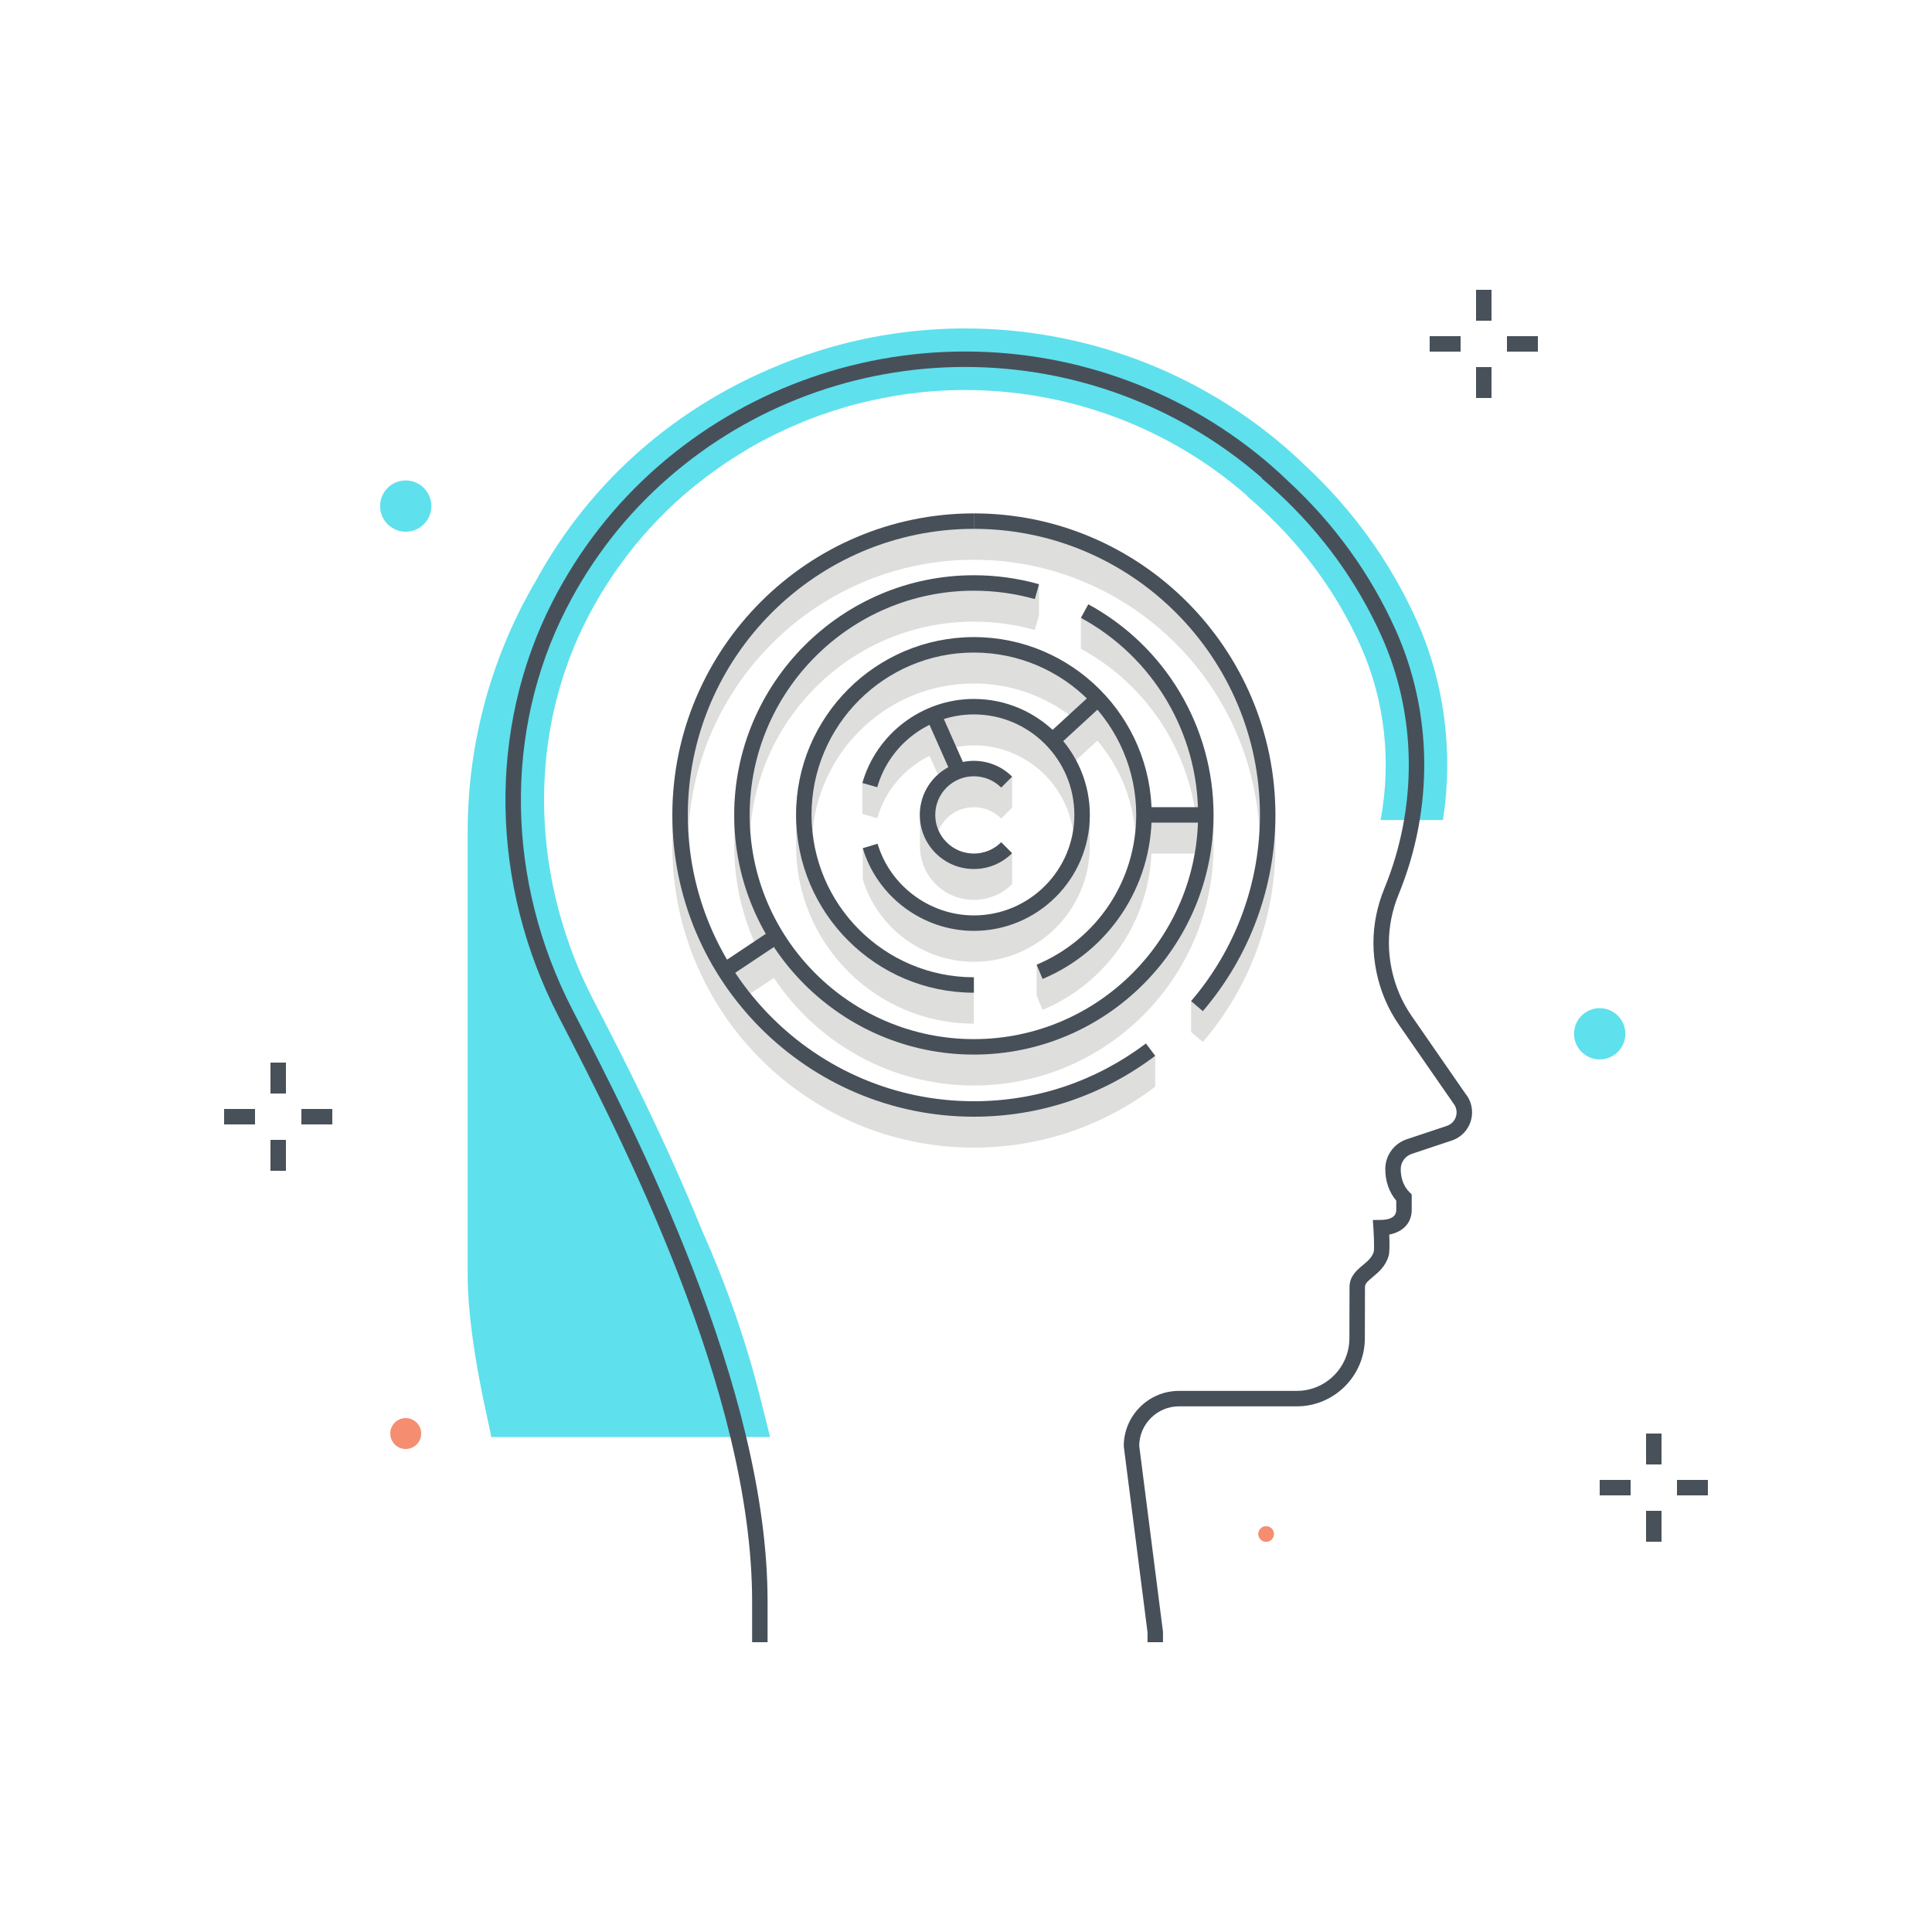 <svg xmlns="http://www.w3.org/2000/svg" width="250" height="250" viewBox="0 0 250 250">
  <g fill="none" fill-rule="evenodd">
    <path fill="#DEDEDD" d="M165.024,106.083 C165.029,105.906 165.036,105.729 165.036,105.551 C165.036,84.019 147.533,66.501 126.018,66.501 C104.505,66.501 87.002,84.019 87.002,105.551 C87.002,105.719 87.009,105.885 87.015,106.052 C87.012,106.219 87.002,106.384 87.002,106.552 C87.002,106.708 87.009,106.863 87.014,107.018 C87.009,107.173 87.002,107.327 87.002,107.484 C87.002,107.495 87.003,107.506 87.003,107.518 C87.003,107.53 87.002,107.541 87.002,107.553 C87.002,107.709 87.009,107.863 87.014,108.018 C87.009,108.173 87.002,108.328 87.002,108.484 C87.002,108.652 87.012,108.817 87.015,108.984 C87.009,109.151 87.002,109.317 87.002,109.485 C87.002,130.999 104.505,148.502 126.018,148.502 C134.536,148.502 142.651,145.778 149.486,140.624 L149.486,136.691 L148.283,135.094 C141.797,139.984 134.098,142.568 126.018,142.568 C114.311,142.568 103.878,137.088 97.092,128.575 L100.146,126.539 C105.702,134.922 115.223,140.464 126.018,140.464 C143.119,140.464 157.032,126.551 157.032,109.451 C157.032,109.307 157.024,109.166 157.018,109.023 C157.021,108.832 157.032,108.642 157.032,108.45 C157.032,108.317 157.024,108.185 157.019,108.052 C157.024,107.875 157.032,107.697 157.032,107.518 C157.032,107.508 157.031,107.499 157.031,107.489 C157.031,107.476 157.032,107.463 157.032,107.449 C157.032,107.316 157.024,107.184 157.019,107.052 C157.024,106.874 157.032,106.697 157.032,106.518 C157.032,106.375 157.02,106.234 157.018,106.091 C157.023,105.9 157.032,105.71 157.032,105.517 C157.032,94.147 150.822,83.703 140.827,78.261 L139.87,80.018 L139.87,83.952 C147.752,88.242 153.098,95.861 154.587,104.517 L149.002,104.517 C148.476,92.293 138.371,82.509 126.018,82.509 C113.332,82.509 103.011,92.83 103.011,105.517 C103.011,105.685 103.019,105.851 103.023,106.018 C103.02,106.185 103.011,106.35 103.011,106.518 C103.011,106.674 103.018,106.828 103.022,106.984 C103.018,107.139 103.011,107.293 103.011,107.449 C103.011,107.461 103.011,107.472 103.011,107.484 C103.011,107.495 103.011,107.507 103.011,107.518 C103.011,107.675 103.018,107.829 103.022,107.984 C103.018,108.139 103.011,108.294 103.011,108.45 C103.011,108.618 103.02,108.783 103.023,108.95 C103.019,109.117 103.011,109.283 103.011,109.451 C103.011,122.138 113.332,132.459 126.018,132.459 L126.018,126.526 C115.102,126.526 106.154,118.143 105.155,107.484 C106.154,96.825 115.102,88.442 126.018,88.442 C130.645,88.442 134.905,89.971 138.376,92.52 L136.196,94.524 C133.518,92.044 129.948,90.513 126.018,90.513 C119.353,90.513 113.421,94.984 111.591,101.385 L111.591,105.319 L113.514,105.868 C114.541,102.275 117.065,99.393 120.282,97.801 L121.384,100.286 C121.278,100.378 121.17,100.467 121.069,100.568 C119.591,102.046 118.93,104.024 119.054,105.962 C119.028,106.296 119.033,106.629 119.054,106.963 C119.052,106.985 119.053,107.007 119.052,107.029 C119.043,107.181 119.038,107.332 119.038,107.484 C119.038,107.636 119.043,107.787 119.052,107.939 C119.053,107.961 119.052,107.983 119.054,108.005 C119.033,108.339 119.028,108.673 119.054,109.006 C118.93,110.944 119.591,112.922 121.069,114.4 C122.434,115.765 124.226,116.448 126.019,116.447 C127.811,116.447 129.604,115.765 130.969,114.401 L130.969,110.467 L129.555,109.053 C127.605,111.003 124.432,111.002 122.483,109.053 C122.02,108.59 121.68,108.053 121.437,107.484 C121.68,106.915 122.02,106.379 122.483,105.915 C123.428,104.971 124.683,104.451 126.019,104.451 C127.354,104.451 128.61,104.971 129.555,105.915 L130.969,104.501 L130.969,100.568 C129.646,99.246 127.889,98.518 126.019,98.518 C125.536,98.518 125.06,98.568 124.597,98.664 L123.72,96.686 C124.471,96.546 125.235,96.447 126.018,96.447 C132.519,96.447 137.899,101.246 138.852,107.484 C137.899,113.722 132.519,118.522 126.018,118.522 C120.314,118.522 115.19,114.709 113.557,109.25 L111.641,109.823 L111.641,113.756 C113.525,120.055 119.437,124.455 126.018,124.455 C134.292,124.455 141.023,117.724 141.023,109.451 C141.023,109.271 141.009,109.095 141,108.917 C141.004,108.761 141.023,108.608 141.023,108.45 C141.023,108.283 141.009,108.119 141.001,107.954 C141.01,107.809 141.023,107.665 141.023,107.518 C141.023,107.505 141.022,107.492 141.022,107.479 C141.022,107.469 141.023,107.459 141.023,107.449 C141.023,107.301 141.01,107.157 141.004,107.01 C141.003,106.99 141.002,106.969 141.001,106.949 C141.01,106.806 141.023,106.663 141.023,106.518 C141.023,106.326 141.009,106.138 141.001,105.949 C141.01,105.805 141.023,105.663 141.023,105.517 C141.023,102.942 140.359,100.523 139.21,98.404 L141.996,95.844 C144.742,99.063 146.505,103.122 146.903,107.572 C146.159,115.216 141.328,121.883 134.139,124.9 L134.139,128.833 L134.912,130.678 C143.178,127.21 148.608,119.341 148.99,110.451 L154.588,110.451 C152.238,124.104 140.333,134.53 126.018,134.53 C110.683,134.53 98.104,122.58 97.088,107.516 C98.104,92.416 110.683,80.438 126.018,80.438 C128.698,80.438 131.352,80.803 133.907,81.523 L134.45,79.598 L134.45,75.665 C131.719,74.895 128.882,74.505 126.018,74.505 C108.918,74.505 95.006,88.432 95.006,105.551 C95.006,105.696 95.014,105.84 95.02,105.983 C95.017,106.173 95.006,106.361 95.006,106.552 C95.006,106.687 95.013,106.82 95.019,106.954 C95.014,107.13 95.006,107.306 95.006,107.484 C95.006,107.494 95.007,107.505 95.007,107.515 C95.007,107.528 95.006,107.54 95.006,107.553 C95.006,107.688 95.013,107.821 95.019,107.955 C95.014,108.131 95.006,108.307 95.006,108.484 C95.006,108.638 95.017,108.788 95.02,108.941 C95.014,109.122 95.006,109.302 95.006,109.485 C95.006,113.896 95.946,118.087 97.62,121.887 L94.087,124.242 C91.152,119.248 89.384,113.503 89.084,107.376 C90.182,87.926 106.316,72.434 126.018,72.434 C145.788,72.434 161.965,88.032 162.964,107.576 C162.519,115.665 159.431,123.422 154.128,129.606 L154.128,133.539 L155.645,134.841 C161.701,127.781 165.036,118.776 165.036,109.485 C165.036,109.327 165.029,109.171 165.024,109.015 C165.026,108.838 165.036,108.661 165.036,108.484 C165.036,108.338 165.03,108.193 165.025,108.047 C165.029,107.882 165.036,107.718 165.036,107.553 C165.036,107.542 165.035,107.531 165.035,107.52 C165.035,107.508 165.036,107.496 165.036,107.484 C165.036,107.337 165.03,107.192 165.025,107.046 C165.029,106.882 165.036,106.717 165.036,106.552 C165.036,106.395 165.026,106.24 165.024,106.083"/>
    <path fill="#475059" d="M126.019,144.5 C104.505,144.5 87.002,126.997 87.002,105.483 C87.002,83.95 104.505,66.432 126.019,66.432 L126.019,68.432 C105.607,68.432 89.002,85.053 89.002,105.483 C89.002,125.895 105.607,142.5 126.019,142.5 C134.098,142.5 141.797,139.915 148.283,135.024 L149.486,136.622 C142.651,141.775 134.536,144.5 126.019,144.5"/>
    <path fill="#475059" d="M155.645,130.84 L154.127,129.537 C159.872,122.84 163.036,114.298 163.036,105.483 C163.036,85.053 146.43,68.432 126.019,68.432 L126.019,66.432 C147.533,66.432 165.036,83.95 165.036,105.483 C165.036,114.774 161.701,123.779 155.645,130.84"/>
    <path fill="#475059" d="M126.019,136.462 C108.918,136.462 95.006,122.565 95.006,105.483 C95.006,88.364 108.918,74.436 126.019,74.436 C128.884,74.436 131.721,74.826 134.45,75.596 L133.907,77.521 C131.354,76.802 128.7,76.436 126.019,76.436 C110.021,76.436 97.006,89.467 97.006,105.483 C97.006,121.462 110.021,134.462 126.019,134.462 C142.017,134.462 155.031,121.447 155.031,105.449 C155.031,94.813 149.222,85.041 139.87,79.949 L140.827,78.193 C150.822,83.635 157.031,94.079 157.031,105.449 C157.031,122.55 143.119,136.462 126.019,136.462"/>
    <path fill="#475059" d="M126.019,128.457 C113.332,128.457 103.011,118.136 103.011,105.449 C103.011,92.762 113.332,82.44 126.019,82.44 C138.706,82.44 149.027,92.762 149.027,105.449 C149.027,114.747 143.486,123.079 134.911,126.676 L134.138,124.832 C141.968,121.547 147.027,113.939 147.027,105.449 C147.027,93.865 137.603,84.44 126.019,84.44 C114.435,84.44 105.011,93.865 105.011,105.449 C105.011,117.033 114.435,126.457 126.019,126.457 L126.019,128.457"/>
    <path fill="#475059" d="M126.019,120.453 C119.438,120.453 113.525,116.054 111.642,109.754 L113.558,109.182 C115.19,114.641 120.314,118.453 126.019,118.453 C133.189,118.453 139.023,112.619 139.023,105.449 C139.023,98.278 133.189,92.444 126.019,92.444 C120.242,92.444 115.101,96.319 113.515,101.866 L111.591,101.317 C113.421,94.915 119.354,90.444 126.019,90.444 C134.292,90.444 141.023,97.176 141.023,105.449 C141.023,113.723 134.292,120.453 126.019,120.453"/>
    <path fill="#475059" d="M126.02,112.449 C124.149,112.449 122.391,111.721 121.069,110.398 C118.341,107.67 118.341,103.229 121.069,100.499 C123.797,97.771 128.239,97.77 130.969,100.499 L129.555,101.913 C127.604,99.963 124.432,99.965 122.483,101.913 C120.534,103.863 120.534,107.035 122.483,108.984 C123.428,109.929 124.684,110.449 126.02,110.449 C127.354,110.449 128.61,109.929 129.555,108.984 L130.969,110.398 C129.647,111.721 127.889,112.449 126.02,112.449"/>
    <polyline fill="#475059" points="123.121 100.2 119.868 92.867 121.696 92.057 124.949 99.39 123.121 100.2"/>
    <polyline fill="#475059" points="136.497 96.895 135.144 95.422 141.404 89.669 142.758 91.142 136.497 96.895"/>
    <polygon fill="#475059" points="148.884 106.449 156.031 106.449 156.031 104.449 148.884 104.449"/>
    <polyline fill="#475059" points="94.557 126.264 93.447 124.6 99.447 120.6 100.557 122.264 94.557 126.264"/>
    <path fill="#F58E70" d="M164.835,198.5 C164.835,199.052 164.387,199.5 163.835,199.5 C163.282,199.5 162.835,199.052 162.835,198.5 C162.835,197.948 163.282,197.5 163.835,197.5 C164.387,197.5 164.835,197.948 164.835,198.5"/>
    <polygon fill="#48515A" points="191 41.5 193 41.5 193 37.5 191 37.5"/>
    <polygon fill="#48515A" points="191 51.5 193 51.5 193 47.5 191 47.5"/>
    <polygon fill="#48515A" points="195 45.5 199 45.5 199 43.5 195 43.5"/>
    <polygon fill="#48515A" points="185 45.5 189 45.5 189 43.5 185 43.5"/>
    <path fill="#5FE0ED" d="M183.284,80.209 C179.854,72.617 174.966,65.854 168.753,60.107 C168.001,59.384 167.235,58.672 166.441,57.984 C154.929,47.999 140.17,42.5 124.881,42.5 C119.006,42.5 113.21,43.32 107.645,44.887 C107.619,44.894 107.593,44.903 107.567,44.91 C106.484,45.216 105.411,45.557 104.347,45.92 C103.999,46.038 103.653,46.158 103.308,46.281 C102.566,46.549 101.831,46.834 101.1,47.129 C100.072,47.539 99.059,47.982 98.054,48.446 C97.842,48.545 97.627,48.637 97.416,48.738 C92.273,51.182 87.437,54.298 83.075,58.081 C77.511,62.907 72.913,68.639 69.362,75.118 C63.748,84.672 60.515,95.794 60.515,107.677 L60.515,164.911 C60.515,173.754 63.506,185.051 63.566,185.954 L99.65,185.954 L98.487,181.297 C96.611,173.78 94.073,166.445 90.904,159.375 C86.056,147.415 80.661,136.909 76.951,129.724 C76.874,129.576 76.795,129.42 76.72,129.275 C74.936,125.822 73.552,122.242 72.521,118.605 C68.841,105.615 69.942,91.852 75.919,80.153 C77.169,77.704 78.596,75.38 80.177,73.178 C82.598,69.81 85.391,66.737 88.543,64.003 C89.467,63.202 90.422,62.445 91.392,61.71 C91.577,61.57 91.761,61.429 91.947,61.291 C92.899,60.59 93.869,59.918 94.86,59.281 C95.023,59.176 95.19,59.076 95.355,58.973 C96.316,58.37 97.284,57.775 98.288,57.247 C98.384,57.197 98.477,57.14 98.572,57.089 C99.631,56.52 100.711,55.994 101.802,55.495 C102.004,55.403 102.207,55.312 102.409,55.222 C103.505,54.738 104.613,54.283 105.737,53.87 C105.848,53.83 105.96,53.795 106.07,53.755 C107.159,53.364 108.261,53.008 109.373,52.685 C109.514,52.644 109.653,52.599 109.794,52.56 C110.951,52.234 112.121,51.949 113.299,51.698 C113.497,51.656 113.696,51.617 113.895,51.577 C115.103,51.333 116.32,51.119 117.546,50.956 C119.965,50.635 122.415,50.469 124.881,50.469 C138.252,50.469 151.157,55.275 161.219,64.004 C161.274,64.051 161.327,64.098 161.381,64.145 L161.35,64.182 C161.371,64.199 161.393,64.217 161.414,64.235 C161.427,64.247 161.441,64.258 161.454,64.269 C161.46,64.275 161.466,64.28 161.472,64.284 C161.476,64.287 161.479,64.29 161.483,64.293 C161.493,64.302 161.503,64.311 161.514,64.32 C161.531,64.334 161.547,64.348 161.564,64.363 C161.573,64.371 161.584,64.38 161.593,64.388 C162.183,64.893 162.751,65.411 163.315,65.933 C168.755,70.957 173.03,76.864 176.021,83.488 C179.197,90.525 180.076,98.457 178.65,106.113 L186.722,106.113 C188.074,97.323 186.931,88.287 183.284,80.209"/>
    <path fill="#475059" d="M99.323,212.5 L97.323,212.5 L97.323,207.188 C97.313,180.007 80.413,147.286 72.291,131.562 C63.403,114.353 63.101,94.287 71.479,77.886 C74.938,71.117 79.579,65.18 85.276,60.237 C96.246,50.724 110.312,45.484 124.881,45.484 C139.45,45.484 153.516,50.724 164.485,60.237 C165.174,60.836 165.9,61.504 166.706,62.279 C172.635,67.758 177.297,74.203 180.563,81.438 C185.391,92.132 185.544,104.633 180.982,115.735 C180.146,117.774 179.721,119.897 179.721,122.043 C179.721,123.109 179.836,124.217 180.063,125.334 C180.517,127.564 181.392,129.629 182.666,131.469 L189.648,141.552 C190.169,142.17 190.485,143.044 190.485,143.94 C190.485,145.597 189.43,147.061 187.858,147.584 L182.675,149.313 C181.825,149.597 181.254,150.388 181.254,151.283 C181.254,152.129 181.449,153.333 182.382,154.265 L182.675,154.558 L182.675,156.569 C182.675,158.231 181.563,159.411 179.768,159.754 C179.816,160.796 179.832,162.011 179.687,162.512 C179.294,163.865 178.373,164.63 177.633,165.245 C176.92,165.837 176.63,166.12 176.628,166.544 L176.611,173.19 C176.598,178.036 172.651,181.979 167.813,181.979 L152.566,181.979 C149.745,181.979 147.446,184.258 147.413,187.071 L150.491,211.171 L150.491,212.498 L148.491,212.498 L148.491,211.234 L145.413,187.133 C145.413,183.188 148.622,179.979 152.566,179.979 L167.813,179.979 C171.551,179.979 174.602,176.931 174.611,173.185 L174.628,166.536 C174.633,165.136 175.588,164.343 176.355,163.706 C176.967,163.198 177.544,162.719 177.767,161.954 C177.836,161.639 177.798,160.128 177.717,158.923 L177.646,157.87 L178.701,157.855 C179.602,157.843 180.675,157.609 180.675,156.569 L180.675,155.362 C179.756,154.285 179.254,152.854 179.254,151.283 C179.254,149.525 180.374,147.972 182.042,147.416 L187.226,145.688 C187.979,145.436 188.485,144.734 188.485,143.94 C188.485,143.511 188.334,143.092 188.058,142.762 L181.021,132.607 C179.593,130.543 178.61,128.23 178.104,125.732 C177.85,124.484 177.721,123.243 177.721,122.043 C177.721,119.635 178.195,117.258 179.133,114.976 C183.485,104.38 183.343,92.455 178.74,82.26 C175.584,75.269 171.075,69.038 165.341,63.741 C164.735,63.182 164.124,62.625 163.491,62.084 C163.488,62.082 163.486,62.08 163.484,62.078 C163.413,62.018 163.342,61.957 163.271,61.897 L163.302,61.859 C163.259,61.822 163.217,61.785 163.174,61.748 C152.568,52.55 138.969,47.484 124.881,47.484 C110.793,47.484 97.193,52.55 86.587,61.749 C81.085,66.521 76.602,72.257 73.261,78.796 C65.174,94.624 65.476,114.007 74.068,130.644 C82.263,146.509 99.313,179.521 99.323,207.188 L99.323,212.5"/>
    <polygon fill="#48515A" points="213 189.5 215 189.5 215 185.5 213 185.5"/>
    <polygon fill="#48515A" points="213 199.5 215 199.5 215 195.5 213 195.5"/>
    <polygon fill="#48515A" points="217 193.5 221 193.5 221 191.5 217 191.5"/>
    <polygon fill="#48515A" points="207 193.5 211 193.5 211 191.5 207 191.5"/>
    <polygon fill="#48515A" points="35 141.5 37 141.5 37 137.5 35 137.5"/>
    <polygon fill="#48515A" points="35 151.5 37 151.5 37 147.5 35 147.5"/>
    <polygon fill="#48515A" points="39 145.5 43 145.5 43 143.5 39 143.5"/>
    <polygon fill="#48515A" points="29 145.5 33 145.5 33 143.5 29 143.5"/>
    <polygon fill="#48515A" points="191 41.5 193 41.5 193 37.5 191 37.5"/>
    <polygon fill="#48515A" points="191 51.5 193 51.5 193 47.5 191 47.5"/>
    <polygon fill="#48515A" points="195 45.5 199 45.5 199 43.5 195 43.5"/>
    <polygon fill="#48515A" points="185 45.5 189 45.5 189 43.5 185 43.5"/>
    <path fill="#5FE0ED" d="M210.317 133.773C210.317 135.605 208.832 137.09 207 137.09 205.168 137.09 203.683 135.605 203.683 133.773 203.683 131.941 205.168 130.455 207 130.455 208.832 130.455 210.317 131.941 210.317 133.773M55.817 65.487C55.817 67.319 54.332 68.804 52.5 68.804 50.668 68.804 49.183 67.319 49.183 65.487 49.183 63.655 50.668 62.17 52.5 62.17 54.332 62.17 55.817 63.655 55.817 65.487"/>
    <path fill="#F58E70" d="M164.835 198.5C164.835 199.052 164.387 199.5 163.835 199.5 163.282 199.5 162.835 199.052 162.835 198.5 162.835 197.948 163.282 197.5 163.835 197.5 164.387 197.5 164.835 197.948 164.835 198.5M54.5 185.5C54.5 186.605 53.605 187.5 52.5 187.5 51.395 187.5 50.5 186.605 50.5 185.5 50.5 184.395 51.395 183.5 52.5 183.5 53.605 183.5 54.5 184.395 54.5 185.5"/>
  </g>
</svg>
